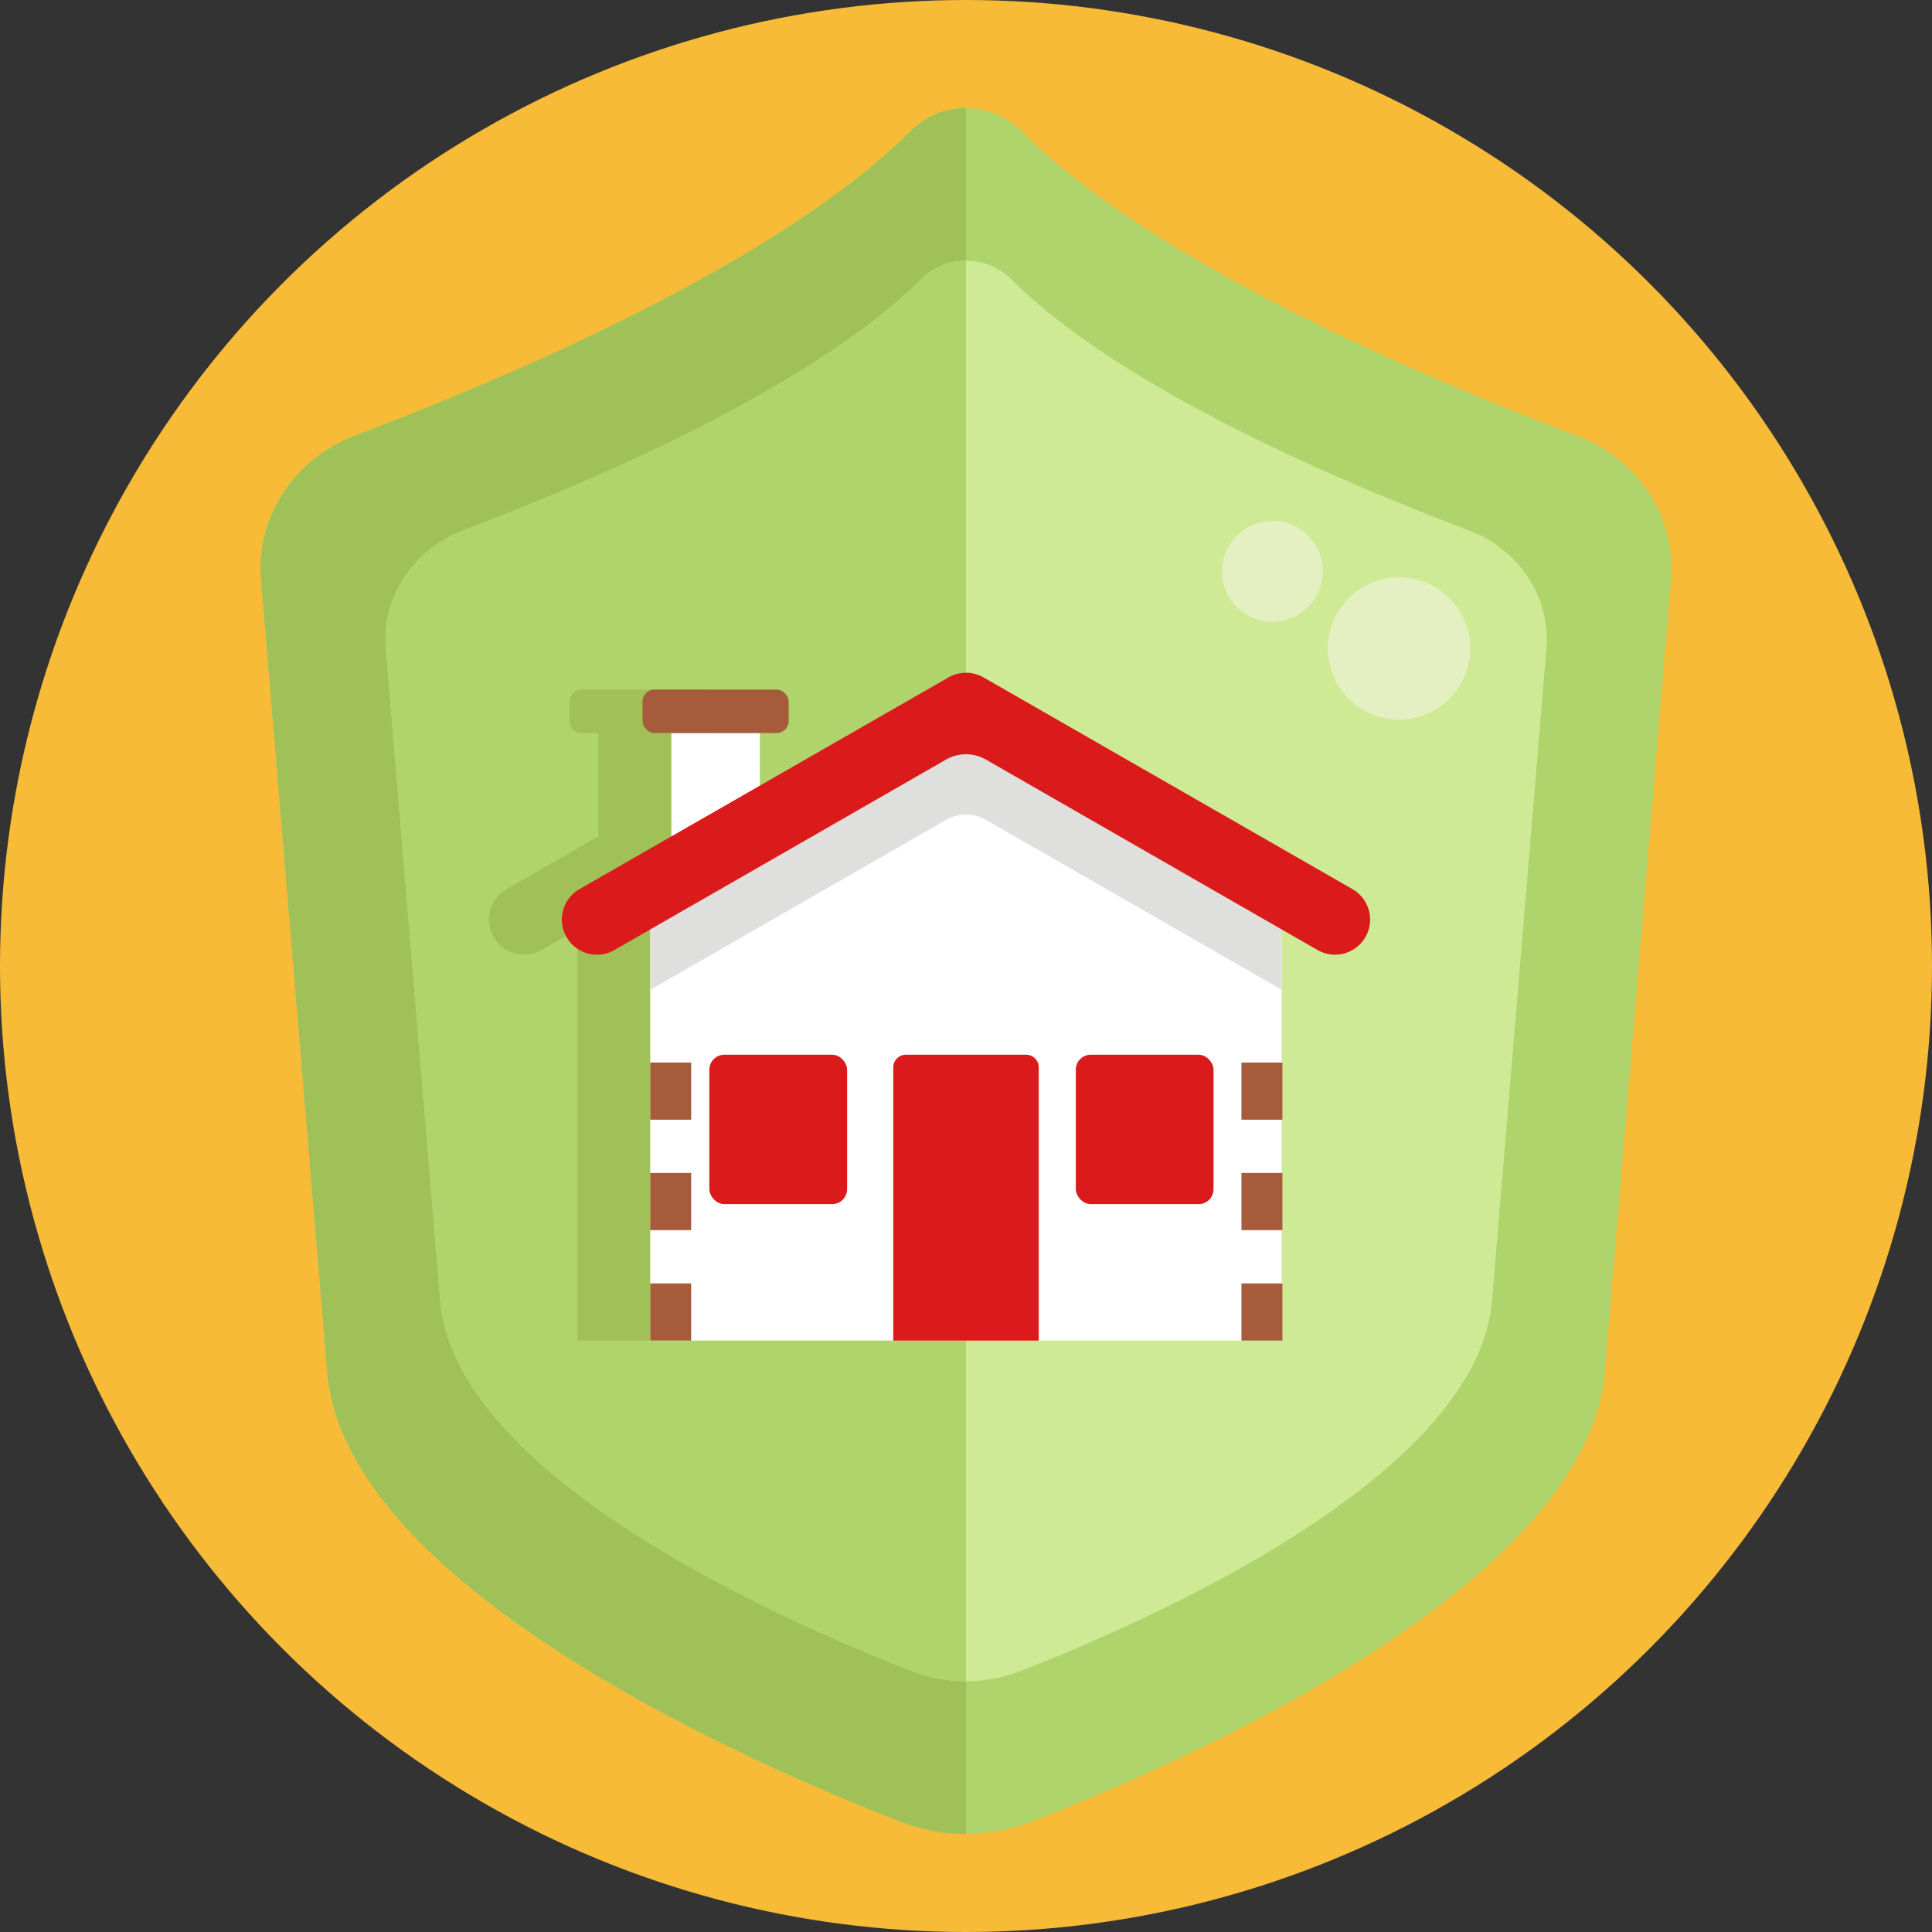 <svg xmlns="http://www.w3.org/2000/svg" viewBox="0 0 512 512"><rect x="0" y="0" width="512" height="512" fill="#333333" stroke="none"/><defs><style>.cls-1{fill:#f7bb38;}.cls-2{fill:#b0d46c;}.cls-3{fill:#a0c157;}.cls-4{fill:#cfea94;}.cls-5{fill:#e4efc2;}.cls-6{fill:#fff;}.cls-7{fill:#dfe0de;}.cls-8{fill:#db1b1b;}.cls-9{fill:#a65c3b;}</style></defs><title>Insurance</title><g id="BULINE"><circle class="cls-1" cx="256" cy="256" r="256"/></g><g id="Icons"><path class="cls-2" d="M442.83,153.59,425.31,363.45c-4.71,56.41-109.6,102.81-151.88,119.28a48.09,48.09,0,0,1-34.86,0C196.29,466.26,91.4,419.86,86.69,363.45L69.17,153.59c-1.38-16.55,8.76-32,25.06-38.21,39.64-15,112.07-45.53,147.25-80.81a20.72,20.72,0,0,1,29,0c35.18,35.28,107.61,65.85,147.25,80.81C434.07,121.54,444.21,137,442.83,153.59Z"/><path class="cls-3" d="M256,28.63V486a48.08,48.08,0,0,1-17.43-3.27C196.29,466.26,91.4,419.86,86.69,363.45L69.17,153.59c-1.38-16.55,8.76-32,25.06-38.21,39.64-15,112.07-45.53,147.25-80.81A20.46,20.46,0,0,1,256,28.63Z"/><path class="cls-4" d="M268,74a17,17,0,0,0-23.9,0c-29,29-88.56,54.2-121.19,66.52-13.41,5.06-21.76,17.81-20.62,31.43l14.41,172.73c3.88,46.43,90.2,84.61,125,98.17a39.69,39.69,0,0,0,28.7,0c34.8-13.56,121.12-51.74,125-98.17l14.41-172.73c1.14-13.62-7.21-26.37-20.62-31.43C356.51,128.19,296.91,103,268,74Z"/><path class="cls-2" d="M256,69.1V445.53a39.33,39.33,0,0,1-14.35-2.69c-34.8-13.55-121.13-51.74-125-98.17L102.23,171.94c-1.13-13.61,7.22-26.37,20.63-31.43C155.49,128.19,215.09,103,244.05,74A16.79,16.79,0,0,1,256,69.1Z"/><circle class="cls-5" cx="370.76" cy="171.86" r="18.86"/><circle class="cls-5" cx="337.21" cy="151.41" r="13.36"/><path class="cls-3" d="M236.72,355.27H153V246.33l-9.49,5.44a9.3,9.3,0,0,1-9.26-16.14l24.34-14V194.26h-4.47a3.16,3.16,0,0,1-3.17-3.17v-5.17a3.16,3.16,0,0,1,3.17-3.17h32.39a3.17,3.17,0,0,1,3.17,3.17v5.17a3.17,3.17,0,0,1-3.17,3.17h-4.47v14Z"/><rect class="cls-6" x="177.91" y="194.26" width="23.45" height="35.49"/><path class="cls-6" d="M339.68,232.34V355.27H172.32V232.34l79.05-42.76a9.91,9.91,0,0,1,9.26,0Z"/><path class="cls-7" d="M339.68,240.84V262.3l-78.35-45a10.68,10.68,0,0,0-10.66,0l-78.35,45V240.84l79.05-45.36a9.62,9.62,0,0,1,3.42-1.15,10.88,10.88,0,0,1,2.42,0l.44.07a8.63,8.63,0,0,1,.88.2,10.15,10.15,0,0,1,2.1.88Z"/><path class="cls-8" d="M361.86,248.33a9.3,9.3,0,0,1-12.69,3.44l-9.49-5.45-78.35-45a10.63,10.63,0,0,0-10.66,0l-78.35,45-9.49,5.45a9.3,9.3,0,0,1-9.26-16.14l18.75-10.76,79.05-45.36a9.38,9.38,0,0,1,9.26,0l79.05,45.36,18.75,10.76A9.31,9.31,0,0,1,361.86,248.33Z"/><rect class="cls-9" x="172.32" y="340.12" width="10.85" height="15.15"/><rect class="cls-9" x="172.32" y="310.85" width="10.85" height="15.15"/><rect class="cls-9" x="172.32" y="281.58" width="10.85" height="15.15"/><rect class="cls-9" x="329" y="340.12" width="10.85" height="15.15"/><rect class="cls-9" x="329" y="310.85" width="10.85" height="15.15"/><rect class="cls-9" x="329" y="281.58" width="10.85" height="15.15"/><path class="cls-8" d="M240.07,279.51h31.85a3.36,3.36,0,0,1,3.36,3.36v72.4a0,0,0,0,1,0,0H236.72a0,0,0,0,1,0,0v-72.4A3.36,3.36,0,0,1,240.07,279.51Z"/><rect class="cls-8" x="187.99" y="279.51" width="36.5" height="39.6" rx="3.96"/><rect class="cls-8" x="285.1" y="279.51" width="36.5" height="39.6" rx="3.96"/><rect class="cls-9" x="170.27" y="182.75" width="38.74" height="11.51" rx="3.17"/></g></svg>